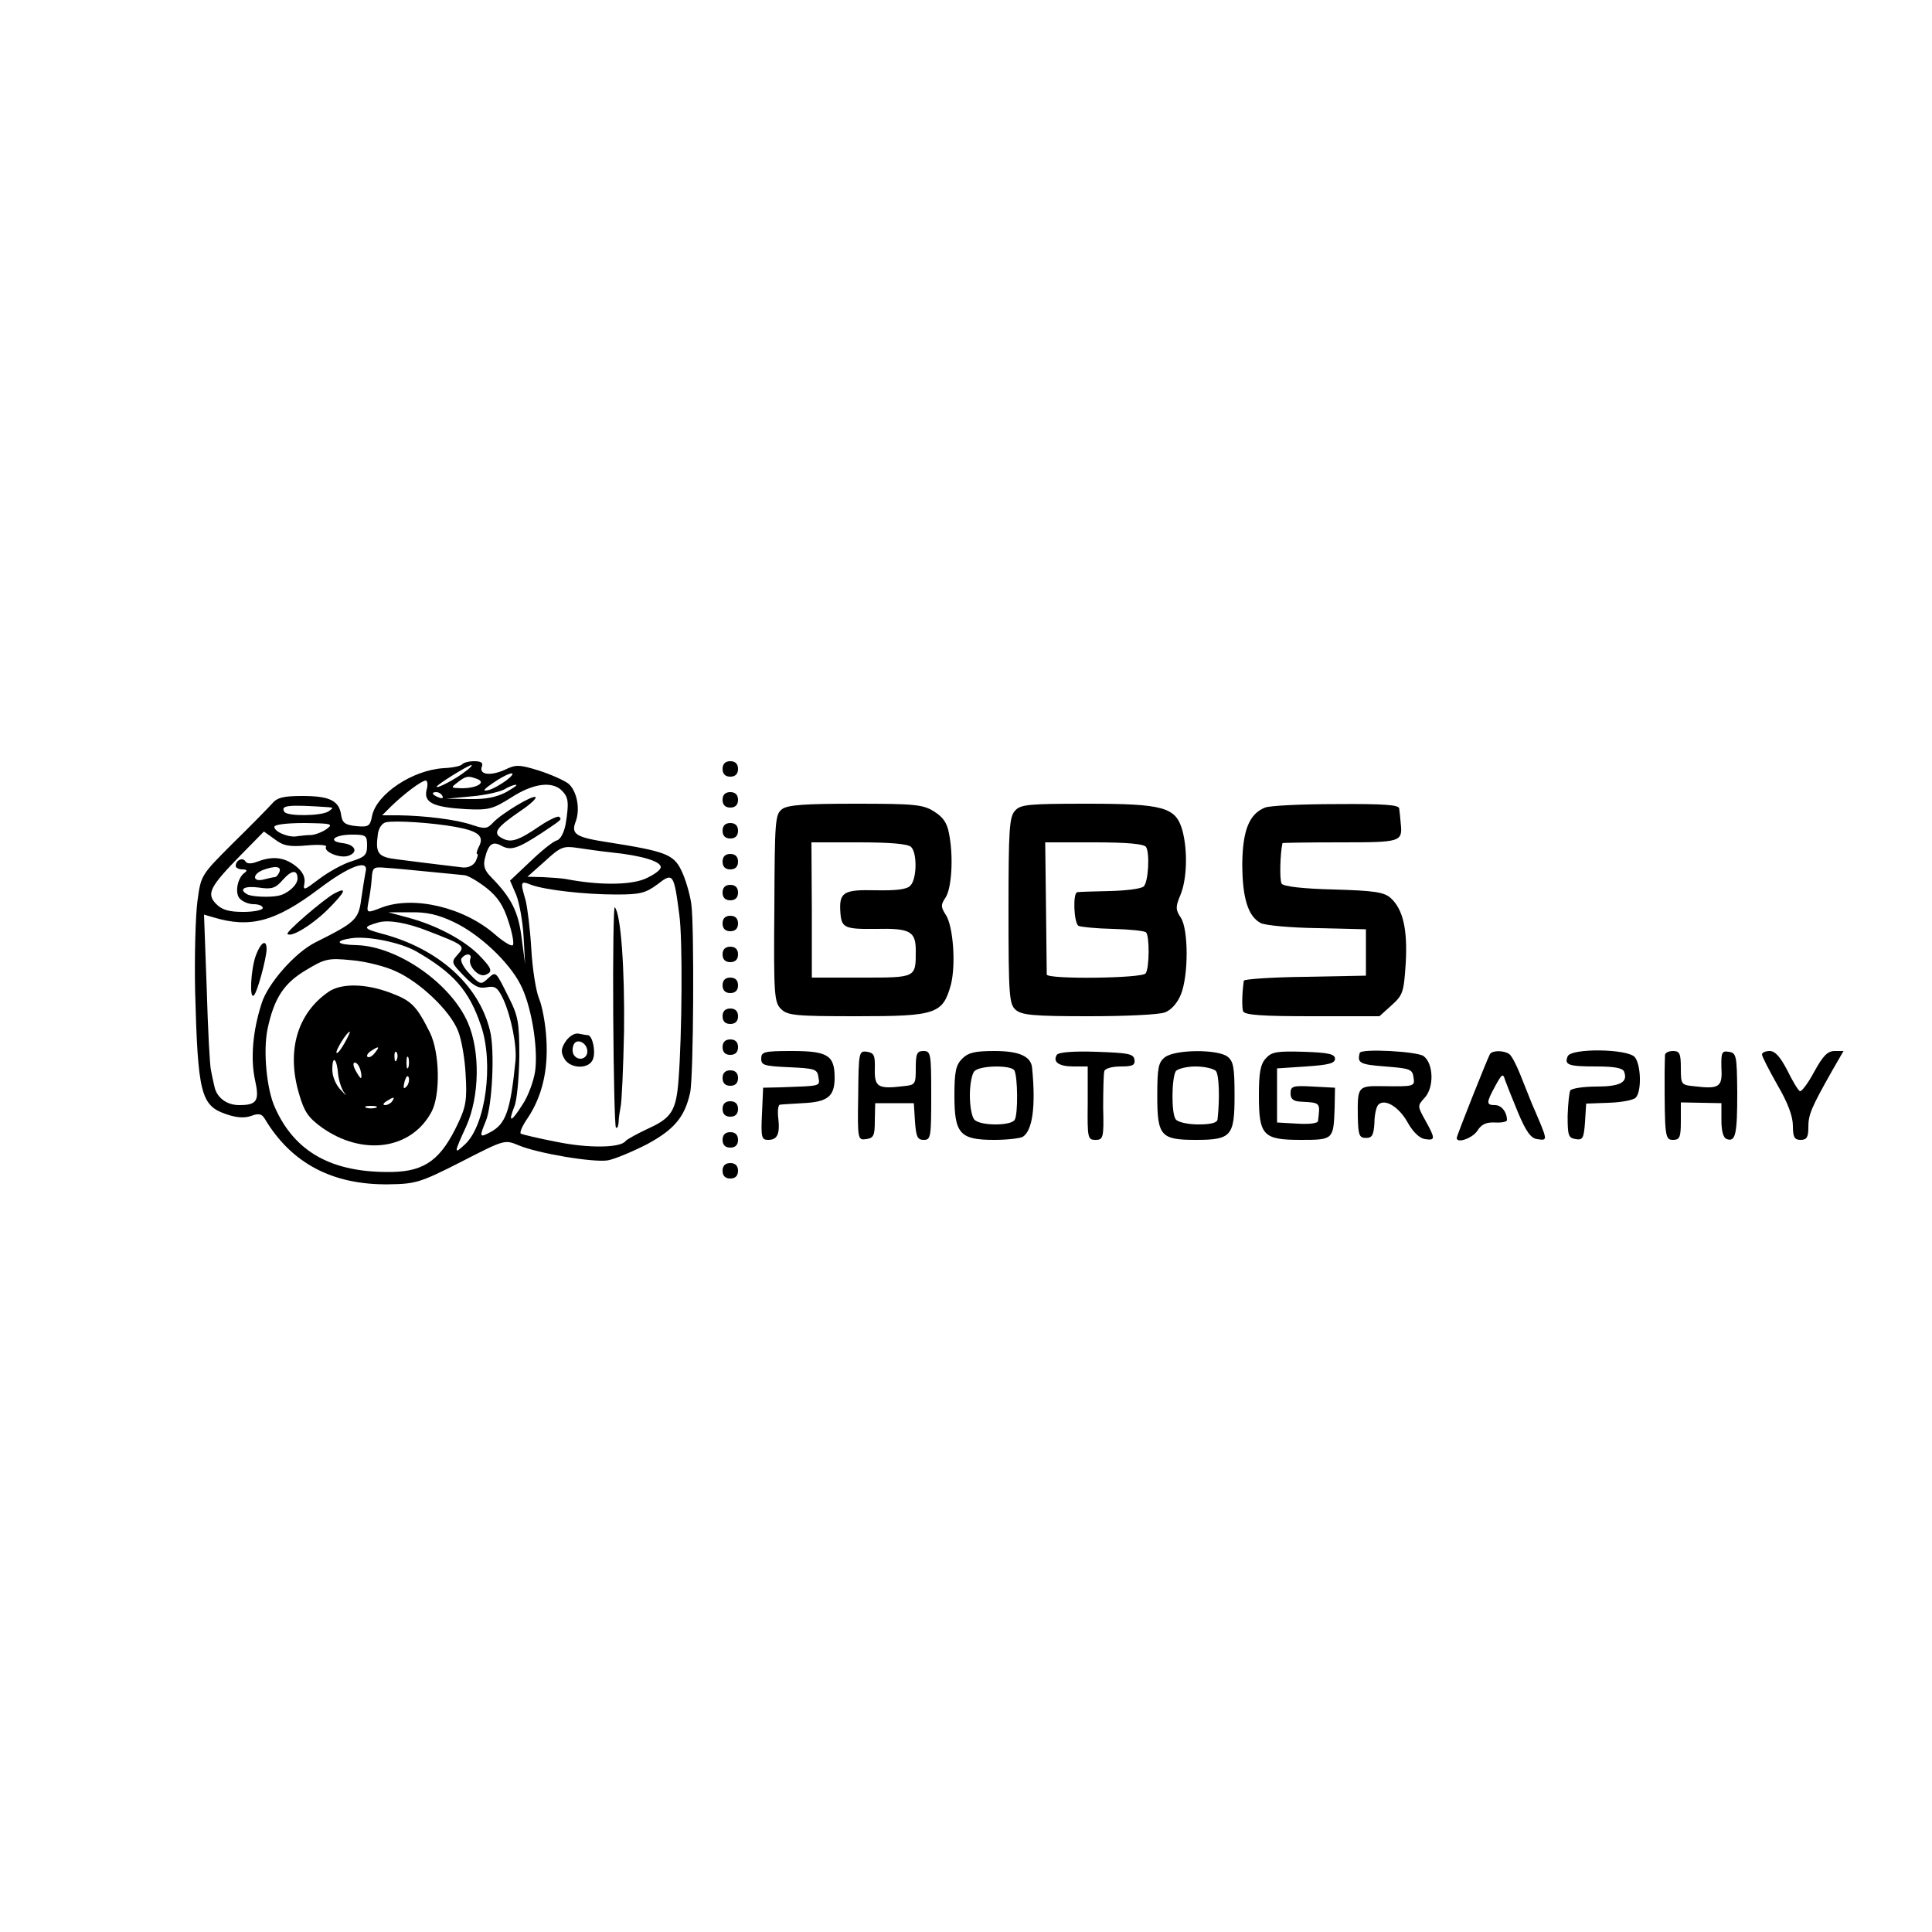 <?xml version="1.0" standalone="no"?>
<!DOCTYPE svg PUBLIC "-//W3C//DTD SVG 20010904//EN"
 "http://www.w3.org/TR/2001/REC-SVG-20010904/DTD/svg10.dtd">
<svg version="1.0" xmlns="http://www.w3.org/2000/svg"
 width="500pt" height="500pt" viewBox="0 0 500 500"
 preserveAspectRatio="xMidYMid meet">
<g transform="translate(0,500) scale(0.1,-0.1)"
fill="#000000" stroke="none">
<path d="M1196 3022 c-2 -4 -24 -9 -48 -10 -81 -5 -173 -67 -185 -123 -5 -27
-9 -30 -41 -27 -28 3 -36 8 -39 28 -5 38 -30 50 -100 50 -51 0 -66 -4 -80 -21
-10 -11 -55 -57 -101 -102 -82 -82 -82 -82 -91 -149 -5 -37 -8 -143 -6 -235 7
-262 15 -294 79 -316 28 -10 49 -11 66 -5 19 7 27 6 35 -7 69 -116 176 -172
321 -170 69 1 81 4 187 58 113 58 113 58 149 43 50 -21 193 -45 231 -39 17 3
63 22 102 42 70 38 97 70 111 133 9 39 11 436 3 489 -4 28 -16 67 -26 87 -20
41 -42 49 -188 72 -85 13 -98 21 -85 54 12 33 3 79 -19 98 -12 9 -46 24 -77
34 -49 15 -59 16 -87 2 -38 -17 -68 -13 -60 8 4 10 -2 14 -20 14 -14 0 -28 -4
-31 -8z m9 -18 c-25 -20 -75 -46 -75 -40 0 5 82 56 90 56 3 -1 -4 -8 -15 -16z
m105 -24 c-14 -10 -33 -21 -43 -24 -22 -6 -17 1 20 25 38 24 54 23 23 -1z
m-75 4 c24 -9 -1 -24 -40 -24 -29 1 -29 1 -11 15 22 17 27 18 51 9z m-131 -28
c-8 -33 17 -45 101 -50 60 -3 70 0 118 30 57 37 106 43 131 18 17 -17 19 -30
10 -86 -4 -22 -13 -40 -23 -43 -9 -2 -40 -27 -68 -54 l-53 -50 16 -37 c8 -20
17 -69 19 -108 l4 -71 -9 67 c-8 68 -27 105 -78 157 -18 18 -22 30 -17 50 9
37 20 45 43 32 24 -13 42 -7 102 32 57 38 54 36 47 43 -3 3 -25 -7 -49 -23
-57 -39 -76 -45 -99 -32 -25 13 -15 27 49 71 24 16 41 32 38 35 -6 7 -89 -43
-110 -66 -15 -16 -21 -17 -54 -6 -40 14 -122 24 -190 25 l-43 0 23 23 c33 32
79 67 90 67 4 0 6 -11 2 -24z m206 -6 c-25 -13 -53 -19 -95 -18 l-60 1 65 6
c36 3 74 12 85 18 11 7 25 12 30 12 6 0 -6 -8 -25 -19z m-165 -10 c3 -6 -1 -7
-9 -4 -18 7 -21 14 -7 14 6 0 13 -4 16 -10z m-295 -29 c13 -1 13 -2 0 -11 -19
-12 -107 -13 -114 -1 -11 17 10 19 114 12z m329 -51 c60 -11 75 -24 60 -52 -5
-10 -7 -18 -4 -18 3 0 1 -8 -4 -19 -6 -11 -19 -17 -33 -16 -23 3 -70 8 -170
21 -50 6 -57 15 -50 66 2 15 11 28 21 30 24 5 119 -1 180 -12z m-333 -5 c-11
-8 -29 -15 -40 -16 -12 0 -28 -2 -36 -3 -21 -5 -60 11 -60 24 0 6 31 10 78 10
70 -1 75 -2 58 -15z m-52 -43 c30 3 53 1 50 -3 -8 -13 35 -31 57 -24 27 9 19
29 -14 33 -41 5 -22 22 24 22 36 0 39 -2 39 -28 0 -25 -6 -30 -40 -41 -21 -6
-59 -27 -83 -45 -41 -31 -43 -32 -39 -11 2 15 -4 29 -23 44 -30 23 -60 26 -99
11 -16 -6 -27 -6 -31 1 -7 11 -25 3 -25 -12 0 -5 8 -9 18 -9 10 0 13 -3 6 -8
-19 -12 -27 -52 -14 -67 7 -8 23 -15 36 -15 13 0 24 -4 24 -10 0 -5 -22 -10
-50 -10 -37 0 -55 5 -70 20 -27 27 -17 45 63 127 l60 61 28 -20 c22 -17 38
-20 83 -16z m788 -18 c78 -8 128 -23 128 -38 0 -8 -19 -21 -42 -31 -40 -16
-120 -16 -203 0 -11 2 -38 4 -60 5 l-40 1 45 40 c40 37 48 40 82 35 21 -3 61
-9 90 -12z m-859 -51 c-3 -7 -8 -13 -12 -13 -3 0 -16 -3 -28 -6 -30 -8 -31 14
-1 25 31 11 47 9 41 -6z m223 0 c-2 -10 -7 -41 -11 -69 -7 -54 -15 -61 -119
-113 -52 -26 -123 -106 -139 -158 -23 -71 -29 -143 -17 -198 12 -54 5 -65 -41
-65 -32 0 -58 19 -64 48 -3 12 -7 31 -9 42 -3 11 -8 106 -11 211 l-7 192 24
-7 c96 -29 161 -11 274 74 79 60 130 78 120 43z m164 1 c41 -4 83 -8 92 -9 10
-1 35 -16 57 -33 30 -24 44 -46 57 -87 10 -30 15 -58 11 -61 -3 -4 -23 8 -44
26 -81 72 -213 103 -296 71 -39 -15 -39 -15 -33 17 3 15 7 41 8 58 2 30 4 31
38 28 19 -1 69 -6 110 -10z m-340 -18 c0 -16 -25 -39 -49 -44 -22 -5 -72 -3
-82 4 -22 13 -6 22 31 17 33 -5 43 -2 62 20 23 26 38 27 38 3z m988 -93 c9
-63 7 -313 -2 -428 -6 -79 -18 -98 -77 -125 -30 -14 -57 -29 -60 -33 -13 -18
-97 -19 -179 -2 -47 9 -88 19 -92 21 -4 3 4 21 18 41 37 56 53 123 48 204 -2
39 -11 86 -19 105 -8 19 -17 76 -20 128 -3 51 -10 108 -15 127 -14 48 -13 50
15 39 35 -13 137 -25 221 -25 61 0 75 4 105 26 41 32 43 29 57 -78z m-584 -19
c66 -31 143 -103 173 -162 28 -54 46 -162 38 -224 -4 -26 -18 -65 -33 -87 -29
-46 -38 -48 -21 -5 7 16 12 74 13 129 0 90 -3 106 -28 155 -34 68 -32 67 -54
47 -17 -16 -20 -15 -46 12 -16 16 -25 34 -22 40 10 15 29 14 23 -1 -6 -18 22
-48 39 -41 21 8 17 17 -18 53 -40 39 -110 76 -181 95 l-52 14 57 0 c42 1 72
-6 112 -25z m-65 -24 c93 -36 96 -38 75 -61 -17 -19 -16 -21 17 -55 26 -27 39
-33 59 -29 21 4 28 0 43 -32 20 -45 35 -119 31 -159 -13 -129 -25 -163 -65
-184 -28 -15 -29 -13 -12 28 17 39 24 185 11 235 -29 119 -135 213 -281 251
-48 13 -49 17 -7 29 26 7 74 -1 129 -23z m-32 -52 c97 -56 137 -101 168 -193
33 -97 12 -256 -41 -306 -30 -28 -30 -25 3 47 34 77 36 193 4 267 -44 102
-182 198 -288 201 -52 1 -60 11 -13 18 43 6 126 -11 167 -34z m-52 -52 c62
-28 139 -101 160 -153 9 -21 18 -72 20 -113 4 -64 1 -84 -19 -126 -44 -94 -85
-125 -170 -127 -155 -3 -253 50 -305 168 -21 47 -30 144 -19 200 17 82 43 121
101 155 48 29 57 31 117 25 36 -3 88 -16 115 -29z"/>
<path d="M864 2687 c-28 -16 -125 -99 -120 -104 9 -10 62 22 103 62 47 47 54
62 17 42z"/>
<path d="M662 2527 c-13 -36 -17 -115 -5 -103 9 8 32 94 33 119 0 28 -15 19
-28 -16z"/>
<path d="M1587 2373 c1 -157 4 -288 7 -291 4 -3 6 3 7 14 0 10 3 28 5 39 3 11
7 99 9 195 2 161 -8 305 -24 322 -3 4 -5 -122 -4 -279z"/>
<path d="M1464 2305 c-12 -18 -13 -28 -4 -44 15 -28 66 -29 75 -1 7 21 -2 59
-13 61 -4 0 -15 2 -25 4 -10 2 -24 -7 -33 -20z m56 -26 c0 -20 -24 -26 -35 -9
-4 6 -4 17 -1 25 7 20 36 7 36 -16z"/>
<path d="M850 2433 c-81 -56 -109 -153 -76 -264 13 -45 23 -61 59 -87 106 -75
232 -57 284 41 23 44 21 152 -4 204 -35 70 -48 83 -101 103 -65 25 -129 26
-162 3z m42 -132 c-9 -16 -18 -28 -21 -26 -4 5 27 55 34 55 2 0 -4 -13 -13
-29z m78 -26 c-7 -9 -15 -13 -19 -10 -3 3 1 10 9 15 21 14 24 12 10 -5z m57
-17 c-3 -8 -6 -5 -6 6 -1 11 2 17 5 13 3 -3 4 -12 1 -19z m30 -20 c-3 -7 -5
-2 -5 12 0 14 2 19 5 13 2 -7 2 -19 0 -25z m-182 -18 c2 -17 9 -39 16 -48 8
-10 4 -7 -8 6 -14 14 -23 36 -23 54 0 39 12 29 15 -12z m58 10 c3 -11 3 -20 1
-20 -2 0 -8 9 -14 20 -6 11 -7 20 -2 20 6 0 12 -9 15 -20z m119 -42 c-8 -8 -9
-4 -5 13 4 13 8 18 11 10 2 -7 -1 -18 -6 -23z m-37 -38 c-3 -5 -12 -10 -18
-10 -7 0 -6 4 3 10 19 12 23 12 15 0z m-42 -17 c-7 -2 -19 -2 -25 0 -7 3 -2 5
12 5 14 0 19 -2 13 -5z"/>
<path d="M1870 3010 c0 -13 7 -20 20 -20 13 0 20 7 20 20 0 13 -7 20 -20 20
-13 0 -20 -7 -20 -20z"/>
<path d="M1870 2930 c0 -13 7 -20 20 -20 13 0 20 7 20 20 0 13 -7 20 -20 20
-13 0 -20 -7 -20 -20z"/>
<path d="M2024 2906 c-18 -14 -19 -29 -20 -256 -2 -225 0 -244 17 -261 17 -17
36 -19 198 -19 204 0 221 6 242 82 13 52 6 150 -13 180 -13 20 -14 26 -1 45
16 24 21 107 9 166 -5 28 -16 43 -39 57 -28 18 -51 20 -203 20 -131 0 -175 -3
-190 -14z m334 -98 c16 -16 15 -83 -2 -100 -9 -10 -37 -13 -90 -12 -84 2 -95
-5 -91 -59 3 -38 11 -42 92 -41 88 2 103 -6 103 -56 0 -71 2 -70 -141 -70
l-128 0 0 175 -1 175 123 0 c82 0 127 -4 135 -12z"/>
<path d="M2627 2902 c-15 -16 -17 -49 -17 -259 0 -220 2 -241 18 -256 16 -14
44 -17 190 -17 94 0 182 4 197 10 16 6 32 24 41 46 20 49 20 168 0 199 -14 21
-14 28 -1 59 17 41 19 115 5 167 -17 60 -48 69 -247 69 -152 0 -172 -2 -186
-18z m339 -94 c10 -16 6 -90 -6 -102 -6 -6 -45 -11 -88 -12 -42 -1 -80 -2 -84
-3 -12 -2 -9 -79 3 -87 6 -3 46 -7 89 -8 43 -1 82 -5 86 -9 9 -9 9 -91 -1
-106 -7 -13 -255 -16 -256 -3 0 4 -1 82 -2 175 l-2 167 127 0 c85 0 129 -4
134 -12z"/>
<path d="M3274 2910 c-41 -16 -58 -59 -59 -145 0 -89 15 -137 48 -154 12 -6
78 -12 147 -13 l125 -3 0 -60 0 -60 -157 -3 c-87 -1 -158 -6 -159 -10 -5 -35
-5 -69 -2 -79 4 -10 49 -13 179 -13 l174 0 31 28 c30 27 32 34 37 109 5 88 -7
140 -39 169 -17 15 -41 19 -147 22 -82 2 -130 8 -135 15 -6 9 -4 78 2 105 1 1
68 2 150 2 158 0 161 1 156 50 -1 14 -3 31 -4 38 -1 9 -40 12 -163 11 -90 0
-172 -4 -184 -9z"/>
<path d="M1870 2850 c0 -13 7 -20 20 -20 13 0 20 7 20 20 0 13 -7 20 -20 20
-13 0 -20 -7 -20 -20z"/>
<path d="M1870 2770 c0 -13 7 -20 20 -20 13 0 20 7 20 20 0 13 -7 20 -20 20
-13 0 -20 -7 -20 -20z"/>
<path d="M1870 2690 c0 -13 7 -20 20 -20 13 0 20 7 20 20 0 13 -7 20 -20 20
-13 0 -20 -7 -20 -20z"/>
<path d="M1870 2610 c0 -13 7 -20 20 -20 13 0 20 7 20 20 0 13 -7 20 -20 20
-13 0 -20 -7 -20 -20z"/>
<path d="M1870 2530 c0 -13 7 -20 20 -20 13 0 20 7 20 20 0 13 -7 20 -20 20
-13 0 -20 -7 -20 -20z"/>
<path d="M1870 2450 c0 -13 7 -20 20 -20 13 0 20 7 20 20 0 13 -7 20 -20 20
-13 0 -20 -7 -20 -20z"/>
<path d="M1870 2370 c0 -13 7 -20 20 -20 13 0 20 7 20 20 0 13 -7 20 -20 20
-13 0 -20 -7 -20 -20z"/>
<path d="M1870 2290 c0 -13 7 -20 20 -20 13 0 20 7 20 20 0 13 -7 20 -20 20
-13 0 -20 -7 -20 -20z"/>
<path d="M1970 2260 c0 -17 8 -19 73 -22 66 -3 72 -5 75 -25 4 -25 9 -23 -98
-27 l-45 -1 -3 -67 c-3 -62 -1 -68 16 -68 24 0 31 15 26 58 -2 17 0 32 4 33 4
1 30 2 59 4 65 3 83 17 83 66 0 58 -18 69 -111 69 -72 0 -79 -2 -79 -20z"/>
<path d="M2221 2165 c-2 -115 -1 -116 21 -113 19 3 22 9 22 48 l1 45 50 0 50
0 3 -48 c3 -39 6 -47 23 -47 18 0 19 8 19 115 0 108 -1 115 -20 115 -17 0 -20
-7 -20 -44 0 -42 -1 -44 -32 -47 -66 -8 -75 -2 -74 44 1 36 -2 42 -20 45 -21
3 -22 0 -23 -113z"/>
<path d="M2490 2260 c-16 -16 -20 -33 -20 -95 0 -99 14 -115 103 -115 34 0 67
4 74 8 25 16 34 78 24 179 -3 29 -33 43 -97 43 -51 0 -68 -4 -84 -20z m135
-30 c9 -15 10 -114 1 -128 -9 -16 -88 -16 -104 0 -7 7 -12 35 -12 63 0 28 5
56 12 63 15 15 94 16 103 2z"/>
<path d="M2735 2270 c-11 -18 5 -30 43 -30 l37 0 0 -95 c-1 -90 0 -95 20 -95
20 0 22 5 20 83 0 45 1 88 3 95 2 7 21 12 42 12 31 0 38 3 36 18 -3 15 -16 17
-99 20 -58 2 -98 -1 -102 -8z"/>
<path d="M3015 2264 c-17 -13 -20 -27 -20 -100 0 -104 9 -114 100 -114 92 0
100 10 100 115 0 74 -3 89 -19 101 -27 19 -135 18 -161 -2z m132 -36 c8 -11
10 -71 4 -125 -1 -9 -18 -13 -50 -13 -27 0 -53 6 -58 13 -12 14 -11 107 0 125
5 6 28 12 51 12 24 0 48 -6 53 -12z"/>
<path d="M3276 2261 c-14 -15 -18 -37 -18 -96 0 -104 11 -115 109 -115 84 0
84 1 87 82 l1 53 -57 3 c-53 3 -58 1 -58 -18 0 -14 7 -20 25 -21 53 -3 52 -1
46 -50 0 -6 -22 -9 -53 -7 l-53 3 0 70 0 70 75 5 c58 4 75 8 75 20 0 12 -17
16 -81 18 -69 2 -83 0 -98 -17z"/>
<path d="M3519 2275 c-7 -26 0 -30 66 -35 63 -5 70 -7 73 -27 4 -25 3 -25 -79
-24 -65 1 -66 0 -65 -79 1 -48 4 -55 21 -55 16 0 20 7 22 39 0 21 5 42 10 47
17 17 54 -6 76 -46 14 -25 31 -41 45 -43 27 -4 27 1 1 48 -21 38 -21 38 -2 59
25 27 23 89 -3 108 -17 12 -162 20 -165 8z"/>
<path d="M3856 2272 c-6 -10 -86 -211 -86 -217 0 -15 40 -1 53 18 11 18 24 23
46 22 17 -1 31 2 31 6 0 21 -14 39 -31 39 -23 0 -23 6 1 50 17 31 20 33 25 15
4 -11 19 -49 34 -85 20 -48 33 -66 49 -68 29 -4 29 -7 -14 93 -7 17 -20 50
-30 75 -10 25 -22 48 -28 52 -14 10 -44 10 -50 0z"/>
<path d="M4057 2266 c-9 -22 2 -26 74 -26 47 0 68 -4 72 -13 11 -28 -10 -39
-72 -39 -34 0 -64 -5 -67 -10 -3 -5 -6 -35 -7 -66 0 -51 2 -57 21 -60 18 -3
21 2 24 44 l3 48 58 2 c33 1 64 7 70 13 16 16 14 85 -2 105 -18 22 -166 24
-174 2z"/>
<path d="M4309 2270 c0 -5 -1 -26 -1 -45 0 -168 1 -175 22 -175 17 0 20 7 20
48 l0 49 53 -1 52 -1 0 -44 c0 -29 5 -46 14 -49 23 -8 27 14 27 121 -1 95 -2
102 -22 105 -18 3 -20 -2 -19 -42 3 -50 -6 -55 -72 -47 -32 3 -33 5 -33 47 0
37 -3 44 -20 44 -11 0 -20 -4 -21 -10z"/>
<path d="M4560 2271 c0 -5 18 -40 40 -79 27 -46 40 -81 40 -106 0 -29 4 -36
20 -36 16 0 20 7 20 33 0 33 8 51 61 145 l30 52 -23 0 c-18 0 -30 -12 -53 -54
-16 -30 -33 -52 -37 -50 -5 3 -20 28 -33 55 -18 34 -31 49 -45 49 -11 0 -20
-4 -20 -9z"/>
<path d="M1870 2210 c0 -13 7 -20 20 -20 13 0 20 7 20 20 0 13 -7 20 -20 20
-13 0 -20 -7 -20 -20z"/>
<path d="M1870 2130 c0 -13 7 -20 20 -20 13 0 20 7 20 20 0 13 -7 20 -20 20
-13 0 -20 -7 -20 -20z"/>
<path d="M1870 2050 c0 -13 7 -20 20 -20 13 0 20 7 20 20 0 13 -7 20 -20 20
-13 0 -20 -7 -20 -20z"/>
<path d="M1870 1970 c0 -13 7 -20 20 -20 13 0 20 7 20 20 0 13 -7 20 -20 20
-13 0 -20 -7 -20 -20z"/>
</g>
</svg>
